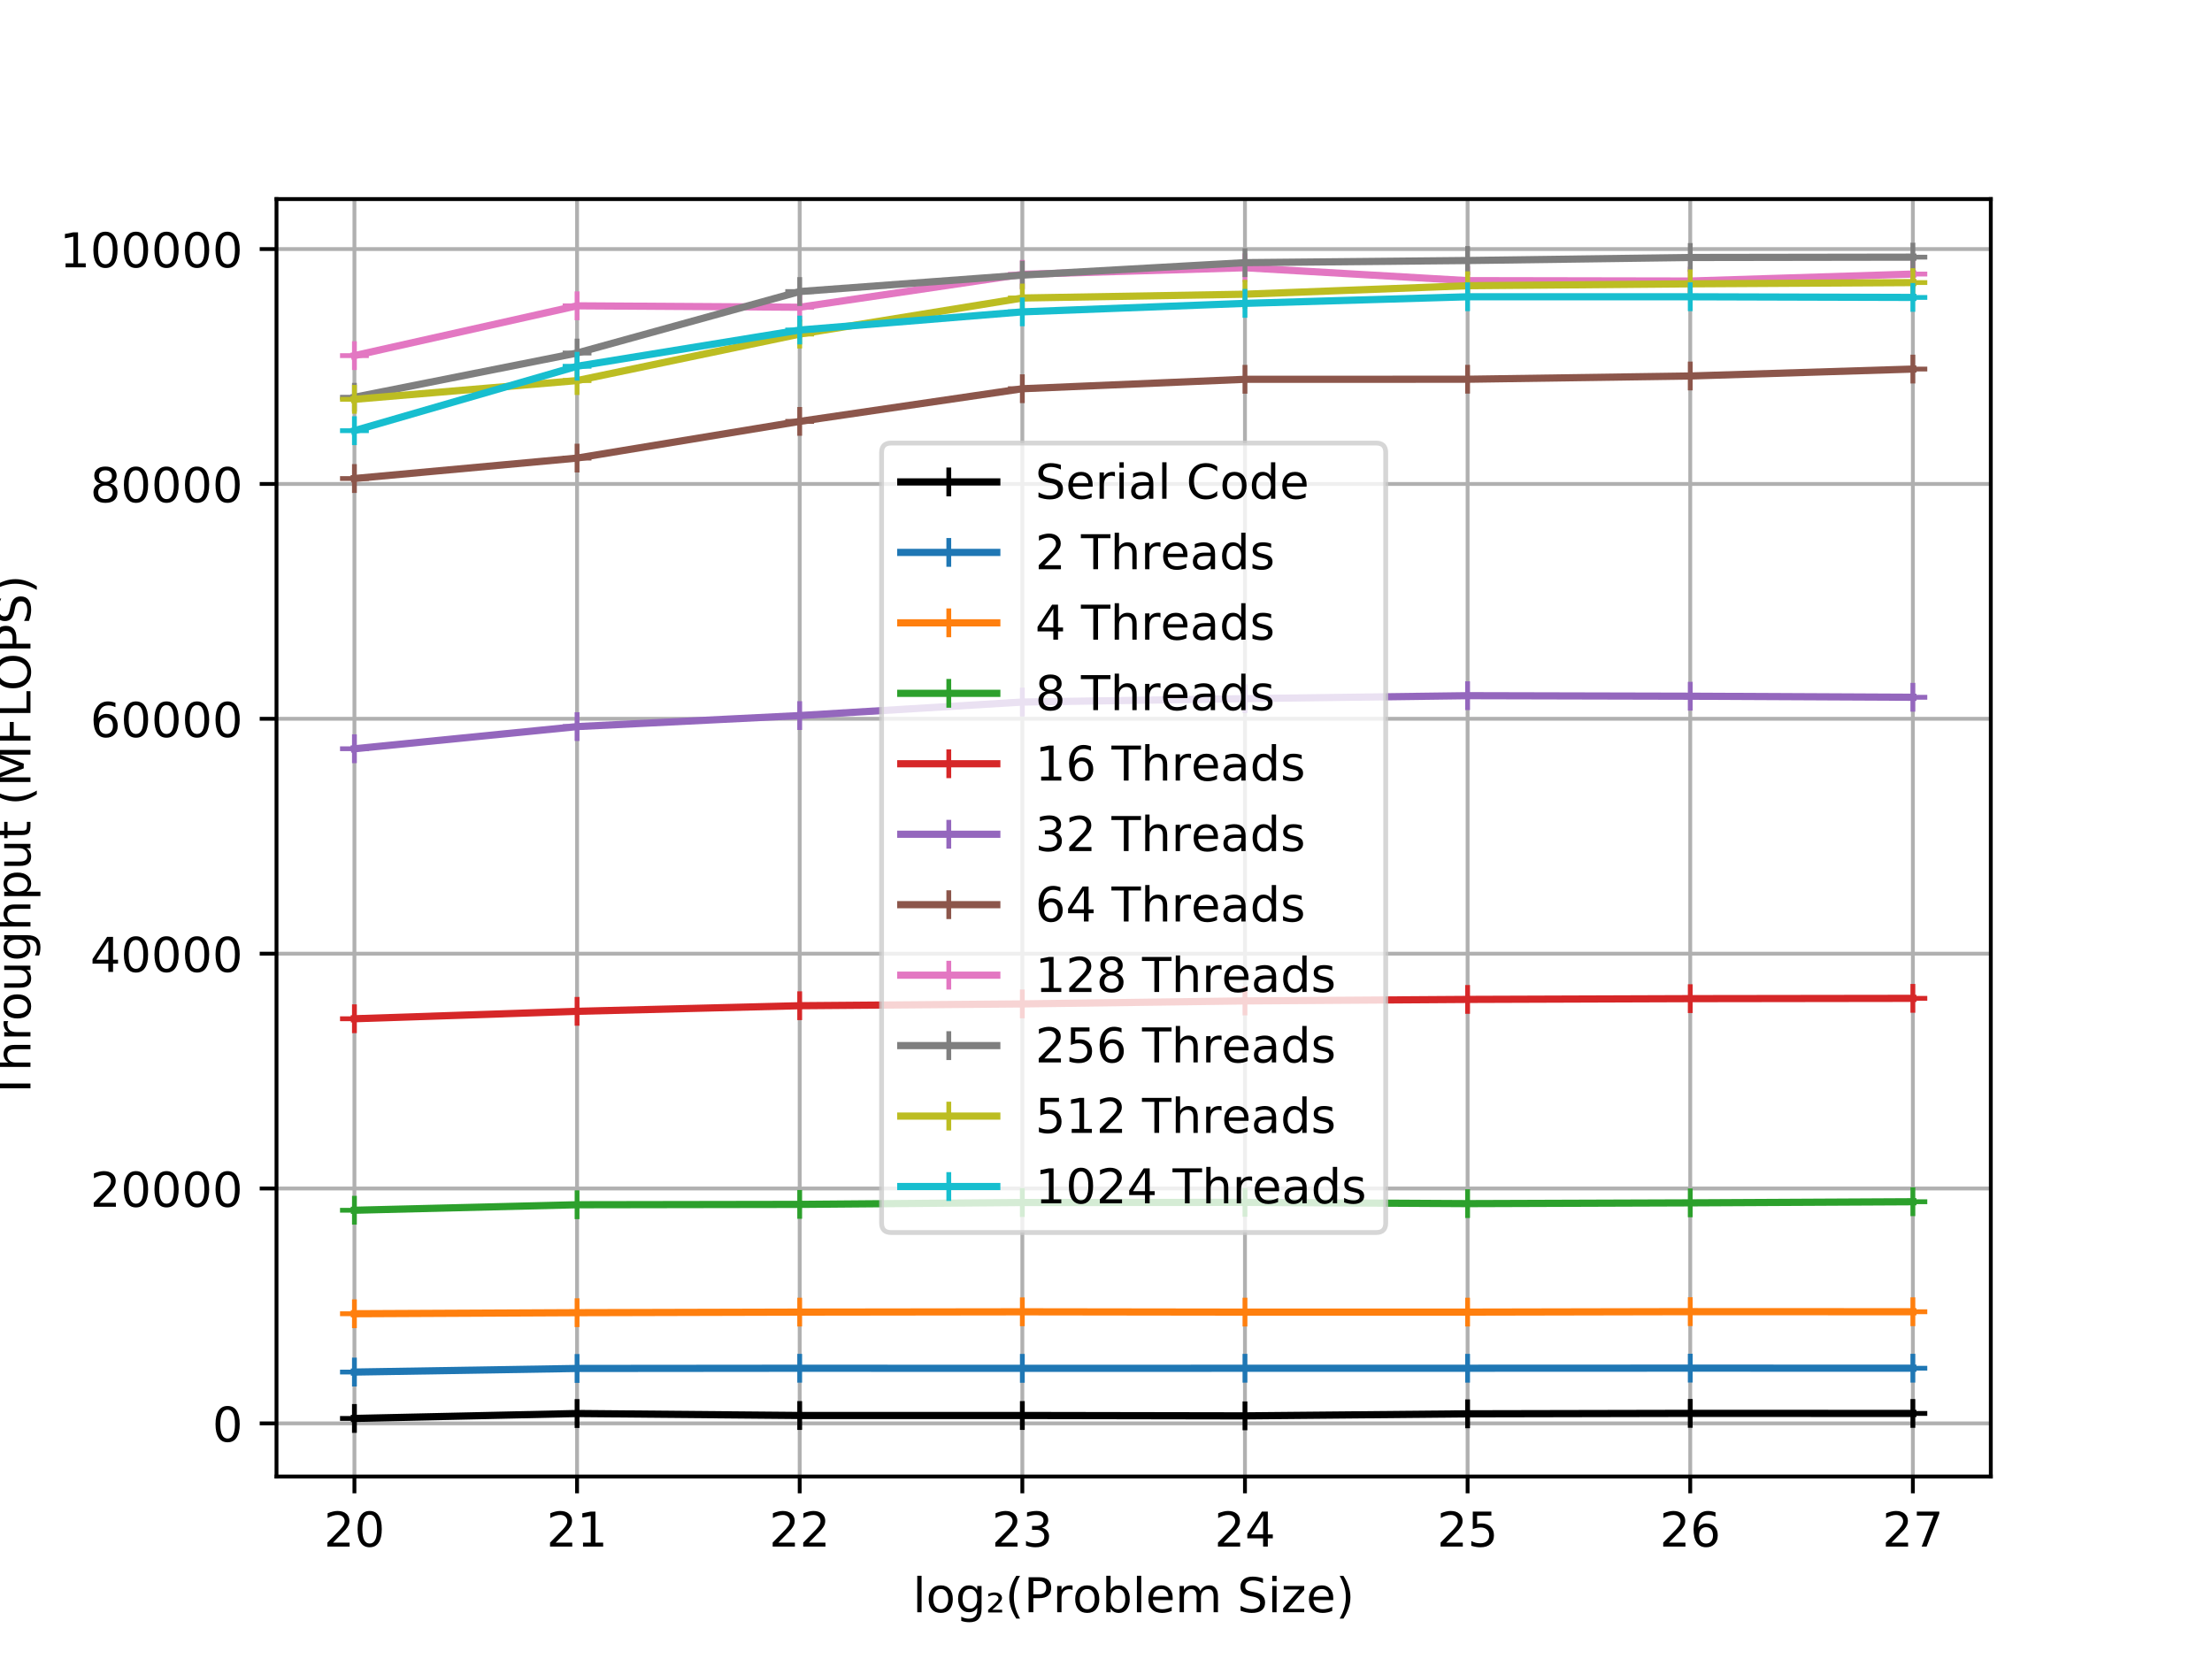<?xml version="1.0" encoding="utf-8" standalone="no"?>
<!DOCTYPE svg PUBLIC "-//W3C//DTD SVG 1.1//EN"
  "http://www.w3.org/Graphics/SVG/1.1/DTD/svg11.dtd">
<!-- Created with matplotlib (https://matplotlib.org/) -->
<svg height="345.6pt" version="1.1" viewBox="0 0 460.8 345.6" width="460.8pt" xmlns="http://www.w3.org/2000/svg" xmlns:xlink="http://www.w3.org/1999/xlink">
 <defs>
  <style type="text/css">
*{stroke-linecap:butt;stroke-linejoin:round;}
  </style>
 </defs>
 <g id="figure_1">
  <g id="patch_1">
   <path d="M 0 345.6 
L 460.8 345.6 
L 460.8 0 
L 0 0 
z
" style="fill:#ffffff;"/>
  </g>
  <g id="axes_1">
   <g id="patch_2">
    <path d="M 57.6 307.584 
L 414.72 307.584 
L 414.72 41.472 
L 57.6 41.472 
z
" style="fill:#ffffff;"/>
   </g>
   <g id="matplotlib.axis_1">
    <g id="xtick_1">
     <g id="line2d_1">
      <path clip-path="url(#p71cb11c383)" d="M 73.833 307.584 
L 73.833 41.472 
" style="fill:none;stroke:#b0b0b0;stroke-linecap:square;stroke-width:0.8;"/>
     </g>
     <g id="line2d_2">
      <defs>
       <path d="M 0 0 
L 0 3.5 
" id="m73aeb1caa7" style="stroke:#000000;stroke-width:0.8;"/>
      </defs>
      <g>
       <use style="stroke:#000000;stroke-width:0.8;" x="73.833" xlink:href="#m73aeb1caa7" y="307.584"/>
      </g>
     </g>
     <g id="text_1">
      <!-- 20 -->
      <defs>
       <path d="M 19.188 8.297 
L 53.609 8.297 
L 53.609 0 
L 7.328 0 
L 7.328 8.297 
Q 12.938 14.109 22.625 23.891 
Q 32.328 33.688 34.812 36.531 
Q 39.547 41.844 41.422 45.531 
Q 43.312 49.219 43.312 52.781 
Q 43.312 58.594 39.234 62.25 
Q 35.156 65.922 28.609 65.922 
Q 23.969 65.922 18.812 64.312 
Q 13.672 62.703 7.812 59.422 
L 7.812 69.391 
Q 13.766 71.781 18.938 73 
Q 24.125 74.219 28.422 74.219 
Q 39.75 74.219 46.484 68.547 
Q 53.219 62.891 53.219 53.422 
Q 53.219 48.922 51.531 44.891 
Q 49.859 40.875 45.406 35.406 
Q 44.188 33.984 37.641 27.219 
Q 31.109 20.453 19.188 8.297 
z
" id="DejaVuSans-50"/>
       <path d="M 31.781 66.406 
Q 24.172 66.406 20.328 58.906 
Q 16.5 51.422 16.5 36.375 
Q 16.5 21.391 20.328 13.891 
Q 24.172 6.391 31.781 6.391 
Q 39.453 6.391 43.281 13.891 
Q 47.125 21.391 47.125 36.375 
Q 47.125 51.422 43.281 58.906 
Q 39.453 66.406 31.781 66.406 
z
M 31.781 74.219 
Q 44.047 74.219 50.516 64.516 
Q 56.984 54.828 56.984 36.375 
Q 56.984 17.969 50.516 8.266 
Q 44.047 -1.422 31.781 -1.422 
Q 19.531 -1.422 13.062 8.266 
Q 6.594 17.969 6.594 36.375 
Q 6.594 54.828 13.062 64.516 
Q 19.531 74.219 31.781 74.219 
z
" id="DejaVuSans-48"/>
      </defs>
      <g transform="translate(67.47 322.182)scale(0.1 -0.1)">
       <use xlink:href="#DejaVuSans-50"/>
       <use x="63.623" xlink:href="#DejaVuSans-48"/>
      </g>
     </g>
    </g>
    <g id="xtick_2">
     <g id="line2d_3">
      <path clip-path="url(#p71cb11c383)" d="M 120.212 307.584 
L 120.212 41.472 
" style="fill:none;stroke:#b0b0b0;stroke-linecap:square;stroke-width:0.8;"/>
     </g>
     <g id="line2d_4">
      <g>
       <use style="stroke:#000000;stroke-width:0.8;" x="120.212" xlink:href="#m73aeb1caa7" y="307.584"/>
      </g>
     </g>
     <g id="text_2">
      <!-- 21 -->
      <defs>
       <path d="M 12.406 8.297 
L 28.516 8.297 
L 28.516 63.922 
L 10.984 60.406 
L 10.984 69.391 
L 28.422 72.906 
L 38.281 72.906 
L 38.281 8.297 
L 54.391 8.297 
L 54.391 0 
L 12.406 0 
z
" id="DejaVuSans-49"/>
      </defs>
      <g transform="translate(113.849 322.182)scale(0.1 -0.1)">
       <use xlink:href="#DejaVuSans-50"/>
       <use x="63.623" xlink:href="#DejaVuSans-49"/>
      </g>
     </g>
    </g>
    <g id="xtick_3">
     <g id="line2d_5">
      <path clip-path="url(#p71cb11c383)" d="M 166.591 307.584 
L 166.591 41.472 
" style="fill:none;stroke:#b0b0b0;stroke-linecap:square;stroke-width:0.8;"/>
     </g>
     <g id="line2d_6">
      <g>
       <use style="stroke:#000000;stroke-width:0.8;" x="166.591" xlink:href="#m73aeb1caa7" y="307.584"/>
      </g>
     </g>
     <g id="text_3">
      <!-- 22 -->
      <g transform="translate(160.229 322.182)scale(0.1 -0.1)">
       <use xlink:href="#DejaVuSans-50"/>
       <use x="63.623" xlink:href="#DejaVuSans-50"/>
      </g>
     </g>
    </g>
    <g id="xtick_4">
     <g id="line2d_7">
      <path clip-path="url(#p71cb11c383)" d="M 212.97 307.584 
L 212.97 41.472 
" style="fill:none;stroke:#b0b0b0;stroke-linecap:square;stroke-width:0.8;"/>
     </g>
     <g id="line2d_8">
      <g>
       <use style="stroke:#000000;stroke-width:0.8;" x="212.97" xlink:href="#m73aeb1caa7" y="307.584"/>
      </g>
     </g>
     <g id="text_4">
      <!-- 23 -->
      <defs>
       <path d="M 40.578 39.312 
Q 47.656 37.797 51.625 33 
Q 55.609 28.219 55.609 21.188 
Q 55.609 10.406 48.188 4.484 
Q 40.766 -1.422 27.094 -1.422 
Q 22.516 -1.422 17.656 -0.516 
Q 12.797 0.391 7.625 2.203 
L 7.625 11.719 
Q 11.719 9.328 16.594 8.109 
Q 21.484 6.891 26.812 6.891 
Q 36.078 6.891 40.938 10.547 
Q 45.797 14.203 45.797 21.188 
Q 45.797 27.641 41.281 31.266 
Q 36.766 34.906 28.719 34.906 
L 20.219 34.906 
L 20.219 43.016 
L 29.109 43.016 
Q 36.375 43.016 40.234 45.922 
Q 44.094 48.828 44.094 54.297 
Q 44.094 59.906 40.109 62.906 
Q 36.141 65.922 28.719 65.922 
Q 24.656 65.922 20.016 65.031 
Q 15.375 64.156 9.812 62.312 
L 9.812 71.094 
Q 15.438 72.656 20.344 73.438 
Q 25.25 74.219 29.594 74.219 
Q 40.828 74.219 47.359 69.109 
Q 53.906 64.016 53.906 55.328 
Q 53.906 49.266 50.438 45.094 
Q 46.969 40.922 40.578 39.312 
z
" id="DejaVuSans-51"/>
      </defs>
      <g transform="translate(206.608 322.182)scale(0.1 -0.1)">
       <use xlink:href="#DejaVuSans-50"/>
       <use x="63.623" xlink:href="#DejaVuSans-51"/>
      </g>
     </g>
    </g>
    <g id="xtick_5">
     <g id="line2d_9">
      <path clip-path="url(#p71cb11c383)" d="M 259.35 307.584 
L 259.35 41.472 
" style="fill:none;stroke:#b0b0b0;stroke-linecap:square;stroke-width:0.8;"/>
     </g>
     <g id="line2d_10">
      <g>
       <use style="stroke:#000000;stroke-width:0.8;" x="259.35" xlink:href="#m73aeb1caa7" y="307.584"/>
      </g>
     </g>
     <g id="text_5">
      <!-- 24 -->
      <defs>
       <path d="M 37.797 64.312 
L 12.891 25.391 
L 37.797 25.391 
z
M 35.203 72.906 
L 47.609 72.906 
L 47.609 25.391 
L 58.016 25.391 
L 58.016 17.188 
L 47.609 17.188 
L 47.609 0 
L 37.797 0 
L 37.797 17.188 
L 4.891 17.188 
L 4.891 26.703 
z
" id="DejaVuSans-52"/>
      </defs>
      <g transform="translate(252.987 322.182)scale(0.1 -0.1)">
       <use xlink:href="#DejaVuSans-50"/>
       <use x="63.623" xlink:href="#DejaVuSans-52"/>
      </g>
     </g>
    </g>
    <g id="xtick_6">
     <g id="line2d_11">
      <path clip-path="url(#p71cb11c383)" d="M 305.729 307.584 
L 305.729 41.472 
" style="fill:none;stroke:#b0b0b0;stroke-linecap:square;stroke-width:0.8;"/>
     </g>
     <g id="line2d_12">
      <g>
       <use style="stroke:#000000;stroke-width:0.8;" x="305.729" xlink:href="#m73aeb1caa7" y="307.584"/>
      </g>
     </g>
     <g id="text_6">
      <!-- 25 -->
      <defs>
       <path d="M 10.797 72.906 
L 49.516 72.906 
L 49.516 64.594 
L 19.828 64.594 
L 19.828 46.734 
Q 21.969 47.469 24.109 47.828 
Q 26.266 48.188 28.422 48.188 
Q 40.625 48.188 47.75 41.5 
Q 54.891 34.812 54.891 23.391 
Q 54.891 11.625 47.562 5.094 
Q 40.234 -1.422 26.906 -1.422 
Q 22.312 -1.422 17.547 -0.641 
Q 12.797 0.141 7.719 1.703 
L 7.719 11.625 
Q 12.109 9.234 16.797 8.062 
Q 21.484 6.891 26.703 6.891 
Q 35.156 6.891 40.078 11.328 
Q 45.016 15.766 45.016 23.391 
Q 45.016 31 40.078 35.438 
Q 35.156 39.891 26.703 39.891 
Q 22.75 39.891 18.812 39.016 
Q 14.891 38.141 10.797 36.281 
z
" id="DejaVuSans-53"/>
      </defs>
      <g transform="translate(299.366 322.182)scale(0.1 -0.1)">
       <use xlink:href="#DejaVuSans-50"/>
       <use x="63.623" xlink:href="#DejaVuSans-53"/>
      </g>
     </g>
    </g>
    <g id="xtick_7">
     <g id="line2d_13">
      <path clip-path="url(#p71cb11c383)" d="M 352.108 307.584 
L 352.108 41.472 
" style="fill:none;stroke:#b0b0b0;stroke-linecap:square;stroke-width:0.8;"/>
     </g>
     <g id="line2d_14">
      <g>
       <use style="stroke:#000000;stroke-width:0.8;" x="352.108" xlink:href="#m73aeb1caa7" y="307.584"/>
      </g>
     </g>
     <g id="text_7">
      <!-- 26 -->
      <defs>
       <path d="M 33.016 40.375 
Q 26.375 40.375 22.484 35.828 
Q 18.609 31.297 18.609 23.391 
Q 18.609 15.531 22.484 10.953 
Q 26.375 6.391 33.016 6.391 
Q 39.656 6.391 43.531 10.953 
Q 47.406 15.531 47.406 23.391 
Q 47.406 31.297 43.531 35.828 
Q 39.656 40.375 33.016 40.375 
z
M 52.594 71.297 
L 52.594 62.312 
Q 48.875 64.062 45.094 64.984 
Q 41.312 65.922 37.594 65.922 
Q 27.828 65.922 22.672 59.328 
Q 17.531 52.734 16.797 39.406 
Q 19.672 43.656 24.016 45.922 
Q 28.375 48.188 33.594 48.188 
Q 44.578 48.188 50.953 41.516 
Q 57.328 34.859 57.328 23.391 
Q 57.328 12.156 50.688 5.359 
Q 44.047 -1.422 33.016 -1.422 
Q 20.359 -1.422 13.672 8.266 
Q 6.984 17.969 6.984 36.375 
Q 6.984 53.656 15.188 63.938 
Q 23.391 74.219 37.203 74.219 
Q 40.922 74.219 44.703 73.484 
Q 48.484 72.75 52.594 71.297 
z
" id="DejaVuSans-54"/>
      </defs>
      <g transform="translate(345.746 322.182)scale(0.1 -0.1)">
       <use xlink:href="#DejaVuSans-50"/>
       <use x="63.623" xlink:href="#DejaVuSans-54"/>
      </g>
     </g>
    </g>
    <g id="xtick_8">
     <g id="line2d_15">
      <path clip-path="url(#p71cb11c383)" d="M 398.487 307.584 
L 398.487 41.472 
" style="fill:none;stroke:#b0b0b0;stroke-linecap:square;stroke-width:0.8;"/>
     </g>
     <g id="line2d_16">
      <g>
       <use style="stroke:#000000;stroke-width:0.8;" x="398.487" xlink:href="#m73aeb1caa7" y="307.584"/>
      </g>
     </g>
     <g id="text_8">
      <!-- 27 -->
      <defs>
       <path d="M 8.203 72.906 
L 55.078 72.906 
L 55.078 68.703 
L 28.609 0 
L 18.312 0 
L 43.219 64.594 
L 8.203 64.594 
z
" id="DejaVuSans-55"/>
      </defs>
      <g transform="translate(392.125 322.182)scale(0.1 -0.1)">
       <use xlink:href="#DejaVuSans-50"/>
       <use x="63.623" xlink:href="#DejaVuSans-55"/>
      </g>
     </g>
    </g>
    <g id="text_9">
     <!-- log₂(Problem Size) -->
     <defs>
      <path d="M 9.422 75.984 
L 18.406 75.984 
L 18.406 0 
L 9.422 0 
z
" id="DejaVuSans-108"/>
      <path d="M 30.609 48.391 
Q 23.391 48.391 19.188 42.75 
Q 14.984 37.109 14.984 27.297 
Q 14.984 17.484 19.156 11.844 
Q 23.344 6.203 30.609 6.203 
Q 37.797 6.203 41.984 11.859 
Q 46.188 17.531 46.188 27.297 
Q 46.188 37.016 41.984 42.703 
Q 37.797 48.391 30.609 48.391 
z
M 30.609 56 
Q 42.328 56 49.016 48.375 
Q 55.719 40.766 55.719 27.297 
Q 55.719 13.875 49.016 6.219 
Q 42.328 -1.422 30.609 -1.422 
Q 18.844 -1.422 12.172 6.219 
Q 5.516 13.875 5.516 27.297 
Q 5.516 40.766 12.172 48.375 
Q 18.844 56 30.609 56 
z
" id="DejaVuSans-111"/>
      <path d="M 45.406 27.984 
Q 45.406 37.75 41.375 43.109 
Q 37.359 48.484 30.078 48.484 
Q 22.859 48.484 18.828 43.109 
Q 14.797 37.75 14.797 27.984 
Q 14.797 18.266 18.828 12.891 
Q 22.859 7.516 30.078 7.516 
Q 37.359 7.516 41.375 12.891 
Q 45.406 18.266 45.406 27.984 
z
M 54.391 6.781 
Q 54.391 -7.172 48.188 -13.984 
Q 42 -20.797 29.203 -20.797 
Q 24.469 -20.797 20.266 -20.094 
Q 16.062 -19.391 12.109 -17.922 
L 12.109 -9.188 
Q 16.062 -11.328 19.922 -12.344 
Q 23.781 -13.375 27.781 -13.375 
Q 36.625 -13.375 41.016 -8.766 
Q 45.406 -4.156 45.406 5.172 
L 45.406 9.625 
Q 42.625 4.781 38.281 2.391 
Q 33.938 0 27.875 0 
Q 17.828 0 11.672 7.656 
Q 5.516 15.328 5.516 27.984 
Q 5.516 40.672 11.672 48.328 
Q 17.828 56 27.875 56 
Q 33.938 56 38.281 53.609 
Q 42.625 51.219 45.406 46.391 
L 45.406 54.688 
L 54.391 54.688 
z
" id="DejaVuSans-103"/>
      <path d="M 13.094 5.188 
L 33.797 5.188 
L 33.797 -0.375 
L 4.594 -0.375 
L 4.594 4.984 
Q 6.25 6.5 9.328 9.234 
Q 26.125 24.125 26.125 28.719 
Q 26.125 31.938 23.578 33.906 
Q 21.047 35.891 16.891 35.891 
Q 14.359 35.891 11.375 35.031 
Q 8.406 34.188 4.891 32.484 
L 4.891 38.484 
Q 8.641 39.859 11.891 40.531 
Q 15.141 41.219 17.922 41.219 
Q 25 41.219 29.25 38 
Q 33.5 34.781 33.5 29.5 
Q 33.5 22.719 17.328 8.844 
Q 14.594 6.5 13.094 5.188 
z
" id="DejaVuSans-8322"/>
      <path d="M 31 75.875 
Q 24.469 64.656 21.281 53.656 
Q 18.109 42.672 18.109 31.391 
Q 18.109 20.125 21.312 9.062 
Q 24.516 -2 31 -13.188 
L 23.188 -13.188 
Q 15.875 -1.703 12.234 9.375 
Q 8.594 20.453 8.594 31.391 
Q 8.594 42.281 12.203 53.312 
Q 15.828 64.359 23.188 75.875 
z
" id="DejaVuSans-40"/>
      <path d="M 19.672 64.797 
L 19.672 37.406 
L 32.078 37.406 
Q 38.969 37.406 42.719 40.969 
Q 46.484 44.531 46.484 51.125 
Q 46.484 57.672 42.719 61.234 
Q 38.969 64.797 32.078 64.797 
z
M 9.812 72.906 
L 32.078 72.906 
Q 44.344 72.906 50.609 67.359 
Q 56.891 61.812 56.891 51.125 
Q 56.891 40.328 50.609 34.812 
Q 44.344 29.297 32.078 29.297 
L 19.672 29.297 
L 19.672 0 
L 9.812 0 
z
" id="DejaVuSans-80"/>
      <path d="M 41.109 46.297 
Q 39.594 47.172 37.812 47.578 
Q 36.031 48 33.891 48 
Q 26.266 48 22.188 43.047 
Q 18.109 38.094 18.109 28.812 
L 18.109 0 
L 9.078 0 
L 9.078 54.688 
L 18.109 54.688 
L 18.109 46.188 
Q 20.953 51.172 25.484 53.578 
Q 30.031 56 36.531 56 
Q 37.453 56 38.578 55.875 
Q 39.703 55.766 41.062 55.516 
z
" id="DejaVuSans-114"/>
      <path d="M 48.688 27.297 
Q 48.688 37.203 44.609 42.844 
Q 40.531 48.484 33.406 48.484 
Q 26.266 48.484 22.188 42.844 
Q 18.109 37.203 18.109 27.297 
Q 18.109 17.391 22.188 11.75 
Q 26.266 6.109 33.406 6.109 
Q 40.531 6.109 44.609 11.75 
Q 48.688 17.391 48.688 27.297 
z
M 18.109 46.391 
Q 20.953 51.266 25.266 53.625 
Q 29.594 56 35.594 56 
Q 45.562 56 51.781 48.094 
Q 58.016 40.188 58.016 27.297 
Q 58.016 14.406 51.781 6.484 
Q 45.562 -1.422 35.594 -1.422 
Q 29.594 -1.422 25.266 0.953 
Q 20.953 3.328 18.109 8.203 
L 18.109 0 
L 9.078 0 
L 9.078 75.984 
L 18.109 75.984 
z
" id="DejaVuSans-98"/>
      <path d="M 56.203 29.594 
L 56.203 25.203 
L 14.891 25.203 
Q 15.484 15.922 20.484 11.062 
Q 25.484 6.203 34.422 6.203 
Q 39.594 6.203 44.453 7.469 
Q 49.312 8.734 54.109 11.281 
L 54.109 2.781 
Q 49.266 0.734 44.188 -0.344 
Q 39.109 -1.422 33.891 -1.422 
Q 20.797 -1.422 13.156 6.188 
Q 5.516 13.812 5.516 26.812 
Q 5.516 40.234 12.766 48.109 
Q 20.016 56 32.328 56 
Q 43.359 56 49.781 48.891 
Q 56.203 41.797 56.203 29.594 
z
M 47.219 32.234 
Q 47.125 39.594 43.094 43.984 
Q 39.062 48.391 32.422 48.391 
Q 24.906 48.391 20.391 44.141 
Q 15.875 39.891 15.188 32.172 
z
" id="DejaVuSans-101"/>
      <path d="M 52 44.188 
Q 55.375 50.25 60.062 53.125 
Q 64.75 56 71.094 56 
Q 79.641 56 84.281 50.016 
Q 88.922 44.047 88.922 33.016 
L 88.922 0 
L 79.891 0 
L 79.891 32.719 
Q 79.891 40.578 77.094 44.375 
Q 74.312 48.188 68.609 48.188 
Q 61.625 48.188 57.562 43.547 
Q 53.516 38.922 53.516 30.906 
L 53.516 0 
L 44.484 0 
L 44.484 32.719 
Q 44.484 40.625 41.703 44.406 
Q 38.922 48.188 33.109 48.188 
Q 26.219 48.188 22.156 43.531 
Q 18.109 38.875 18.109 30.906 
L 18.109 0 
L 9.078 0 
L 9.078 54.688 
L 18.109 54.688 
L 18.109 46.188 
Q 21.188 51.219 25.484 53.609 
Q 29.781 56 35.688 56 
Q 41.656 56 45.828 52.969 
Q 50 49.953 52 44.188 
z
" id="DejaVuSans-109"/>
      <path id="DejaVuSans-32"/>
      <path d="M 53.516 70.516 
L 53.516 60.891 
Q 47.906 63.578 42.922 64.891 
Q 37.938 66.219 33.297 66.219 
Q 25.25 66.219 20.875 63.094 
Q 16.5 59.969 16.5 54.203 
Q 16.5 49.359 19.406 46.891 
Q 22.312 44.438 30.422 42.922 
L 36.375 41.703 
Q 47.406 39.594 52.656 34.297 
Q 57.906 29 57.906 20.125 
Q 57.906 9.516 50.797 4.047 
Q 43.703 -1.422 29.984 -1.422 
Q 24.812 -1.422 18.969 -0.25 
Q 13.141 0.922 6.891 3.219 
L 6.891 13.375 
Q 12.891 10.016 18.656 8.297 
Q 24.422 6.594 29.984 6.594 
Q 38.422 6.594 43.016 9.906 
Q 47.609 13.234 47.609 19.391 
Q 47.609 24.75 44.312 27.781 
Q 41.016 30.812 33.5 32.328 
L 27.484 33.5 
Q 16.453 35.688 11.516 40.375 
Q 6.594 45.062 6.594 53.422 
Q 6.594 63.094 13.406 68.656 
Q 20.219 74.219 32.172 74.219 
Q 37.312 74.219 42.625 73.281 
Q 47.953 72.359 53.516 70.516 
z
" id="DejaVuSans-83"/>
      <path d="M 9.422 54.688 
L 18.406 54.688 
L 18.406 0 
L 9.422 0 
z
M 9.422 75.984 
L 18.406 75.984 
L 18.406 64.594 
L 9.422 64.594 
z
" id="DejaVuSans-105"/>
      <path d="M 5.516 54.688 
L 48.188 54.688 
L 48.188 46.484 
L 14.406 7.172 
L 48.188 7.172 
L 48.188 0 
L 4.297 0 
L 4.297 8.203 
L 38.094 47.516 
L 5.516 47.516 
z
" id="DejaVuSans-122"/>
      <path d="M 8.016 75.875 
L 15.828 75.875 
Q 23.141 64.359 26.781 53.312 
Q 30.422 42.281 30.422 31.391 
Q 30.422 20.453 26.781 9.375 
Q 23.141 -1.703 15.828 -13.188 
L 8.016 -13.188 
Q 14.5 -2 17.703 9.062 
Q 20.906 20.125 20.906 31.391 
Q 20.906 42.672 17.703 53.656 
Q 14.5 64.656 8.016 75.875 
z
" id="DejaVuSans-41"/>
     </defs>
     <g transform="translate(190.14 335.861)scale(0.1 -0.1)">
      <use xlink:href="#DejaVuSans-108"/>
      <use x="27.783" xlink:href="#DejaVuSans-111"/>
      <use x="88.965" xlink:href="#DejaVuSans-103"/>
      <use x="152.441" xlink:href="#DejaVuSans-8322"/>
      <use x="192.529" xlink:href="#DejaVuSans-40"/>
      <use x="231.543" xlink:href="#DejaVuSans-80"/>
      <use x="291.83" xlink:href="#DejaVuSans-114"/>
      <use x="332.912" xlink:href="#DejaVuSans-111"/>
      <use x="394.094" xlink:href="#DejaVuSans-98"/>
      <use x="457.57" xlink:href="#DejaVuSans-108"/>
      <use x="485.354" xlink:href="#DejaVuSans-101"/>
      <use x="546.877" xlink:href="#DejaVuSans-109"/>
      <use x="644.289" xlink:href="#DejaVuSans-32"/>
      <use x="676.076" xlink:href="#DejaVuSans-83"/>
      <use x="739.553" xlink:href="#DejaVuSans-105"/>
      <use x="767.336" xlink:href="#DejaVuSans-122"/>
      <use x="819.826" xlink:href="#DejaVuSans-101"/>
      <use x="881.35" xlink:href="#DejaVuSans-41"/>
     </g>
    </g>
   </g>
   <g id="matplotlib.axis_2">
    <g id="ytick_1">
     <g id="line2d_17">
      <path clip-path="url(#p71cb11c383)" d="M 57.6 296.514 
L 414.72 296.514 
" style="fill:none;stroke:#b0b0b0;stroke-linecap:square;stroke-width:0.8;"/>
     </g>
     <g id="line2d_18">
      <defs>
       <path d="M 0 0 
L -3.5 0 
" id="m4fa07a0c1b" style="stroke:#000000;stroke-width:0.8;"/>
      </defs>
      <g>
       <use style="stroke:#000000;stroke-width:0.8;" x="57.6" xlink:href="#m4fa07a0c1b" y="296.514"/>
      </g>
     </g>
     <g id="text_10">
      <!-- 0 -->
      <g transform="translate(44.237 300.313)scale(0.1 -0.1)">
       <use xlink:href="#DejaVuSans-48"/>
      </g>
     </g>
    </g>
    <g id="ytick_2">
     <g id="line2d_19">
      <path clip-path="url(#p71cb11c383)" d="M 57.6 247.589 
L 414.72 247.589 
" style="fill:none;stroke:#b0b0b0;stroke-linecap:square;stroke-width:0.8;"/>
     </g>
     <g id="line2d_20">
      <g>
       <use style="stroke:#000000;stroke-width:0.8;" x="57.6" xlink:href="#m4fa07a0c1b" y="247.589"/>
      </g>
     </g>
     <g id="text_11">
      <!-- 20000 -->
      <g transform="translate(18.788 251.388)scale(0.1 -0.1)">
       <use xlink:href="#DejaVuSans-50"/>
       <use x="63.623" xlink:href="#DejaVuSans-48"/>
       <use x="127.246" xlink:href="#DejaVuSans-48"/>
       <use x="190.869" xlink:href="#DejaVuSans-48"/>
       <use x="254.492" xlink:href="#DejaVuSans-48"/>
      </g>
     </g>
    </g>
    <g id="ytick_3">
     <g id="line2d_21">
      <path clip-path="url(#p71cb11c383)" d="M 57.6 198.664 
L 414.72 198.664 
" style="fill:none;stroke:#b0b0b0;stroke-linecap:square;stroke-width:0.8;"/>
     </g>
     <g id="line2d_22">
      <g>
       <use style="stroke:#000000;stroke-width:0.8;" x="57.6" xlink:href="#m4fa07a0c1b" y="198.664"/>
      </g>
     </g>
     <g id="text_12">
      <!-- 40000 -->
      <g transform="translate(18.788 202.464)scale(0.1 -0.1)">
       <use xlink:href="#DejaVuSans-52"/>
       <use x="63.623" xlink:href="#DejaVuSans-48"/>
       <use x="127.246" xlink:href="#DejaVuSans-48"/>
       <use x="190.869" xlink:href="#DejaVuSans-48"/>
       <use x="254.492" xlink:href="#DejaVuSans-48"/>
      </g>
     </g>
    </g>
    <g id="ytick_4">
     <g id="line2d_23">
      <path clip-path="url(#p71cb11c383)" d="M 57.6 149.74 
L 414.72 149.74 
" style="fill:none;stroke:#b0b0b0;stroke-linecap:square;stroke-width:0.8;"/>
     </g>
     <g id="line2d_24">
      <g>
       <use style="stroke:#000000;stroke-width:0.8;" x="57.6" xlink:href="#m4fa07a0c1b" y="149.74"/>
      </g>
     </g>
     <g id="text_13">
      <!-- 60000 -->
      <g transform="translate(18.788 153.539)scale(0.1 -0.1)">
       <use xlink:href="#DejaVuSans-54"/>
       <use x="63.623" xlink:href="#DejaVuSans-48"/>
       <use x="127.246" xlink:href="#DejaVuSans-48"/>
       <use x="190.869" xlink:href="#DejaVuSans-48"/>
       <use x="254.492" xlink:href="#DejaVuSans-48"/>
      </g>
     </g>
    </g>
    <g id="ytick_5">
     <g id="line2d_25">
      <path clip-path="url(#p71cb11c383)" d="M 57.6 100.815 
L 414.72 100.815 
" style="fill:none;stroke:#b0b0b0;stroke-linecap:square;stroke-width:0.8;"/>
     </g>
     <g id="line2d_26">
      <g>
       <use style="stroke:#000000;stroke-width:0.8;" x="57.6" xlink:href="#m4fa07a0c1b" y="100.815"/>
      </g>
     </g>
     <g id="text_14">
      <!-- 80000 -->
      <defs>
       <path d="M 31.781 34.625 
Q 24.75 34.625 20.719 30.859 
Q 16.703 27.094 16.703 20.516 
Q 16.703 13.922 20.719 10.156 
Q 24.75 6.391 31.781 6.391 
Q 38.812 6.391 42.859 10.172 
Q 46.922 13.969 46.922 20.516 
Q 46.922 27.094 42.891 30.859 
Q 38.875 34.625 31.781 34.625 
z
M 21.922 38.812 
Q 15.578 40.375 12.031 44.719 
Q 8.5 49.078 8.5 55.328 
Q 8.5 64.062 14.719 69.141 
Q 20.953 74.219 31.781 74.219 
Q 42.672 74.219 48.875 69.141 
Q 55.078 64.062 55.078 55.328 
Q 55.078 49.078 51.531 44.719 
Q 48 40.375 41.703 38.812 
Q 48.828 37.156 52.797 32.312 
Q 56.781 27.484 56.781 20.516 
Q 56.781 9.906 50.312 4.234 
Q 43.844 -1.422 31.781 -1.422 
Q 19.734 -1.422 13.25 4.234 
Q 6.781 9.906 6.781 20.516 
Q 6.781 27.484 10.781 32.312 
Q 14.797 37.156 21.922 38.812 
z
M 18.312 54.391 
Q 18.312 48.734 21.844 45.562 
Q 25.391 42.391 31.781 42.391 
Q 38.141 42.391 41.719 45.562 
Q 45.312 48.734 45.312 54.391 
Q 45.312 60.062 41.719 63.234 
Q 38.141 66.406 31.781 66.406 
Q 25.391 66.406 21.844 63.234 
Q 18.312 60.062 18.312 54.391 
z
" id="DejaVuSans-56"/>
      </defs>
      <g transform="translate(18.788 104.614)scale(0.1 -0.1)">
       <use xlink:href="#DejaVuSans-56"/>
       <use x="63.623" xlink:href="#DejaVuSans-48"/>
       <use x="127.246" xlink:href="#DejaVuSans-48"/>
       <use x="190.869" xlink:href="#DejaVuSans-48"/>
       <use x="254.492" xlink:href="#DejaVuSans-48"/>
      </g>
     </g>
    </g>
    <g id="ytick_6">
     <g id="line2d_27">
      <path clip-path="url(#p71cb11c383)" d="M 57.6 51.89 
L 414.72 51.89 
" style="fill:none;stroke:#b0b0b0;stroke-linecap:square;stroke-width:0.8;"/>
     </g>
     <g id="line2d_28">
      <g>
       <use style="stroke:#000000;stroke-width:0.8;" x="57.6" xlink:href="#m4fa07a0c1b" y="51.89"/>
      </g>
     </g>
     <g id="text_15">
      <!-- 100000 -->
      <g transform="translate(12.425 55.689)scale(0.1 -0.1)">
       <use xlink:href="#DejaVuSans-49"/>
       <use x="63.623" xlink:href="#DejaVuSans-48"/>
       <use x="127.246" xlink:href="#DejaVuSans-48"/>
       <use x="190.869" xlink:href="#DejaVuSans-48"/>
       <use x="254.492" xlink:href="#DejaVuSans-48"/>
       <use x="318.115" xlink:href="#DejaVuSans-48"/>
      </g>
     </g>
    </g>
    <g id="text_16">
     <!-- Throughput (MFLOPS) -->
     <defs>
      <path d="M -0.297 72.906 
L 61.375 72.906 
L 61.375 64.594 
L 35.5 64.594 
L 35.5 0 
L 25.594 0 
L 25.594 64.594 
L -0.297 64.594 
z
" id="DejaVuSans-84"/>
      <path d="M 54.891 33.016 
L 54.891 0 
L 45.906 0 
L 45.906 32.719 
Q 45.906 40.484 42.875 44.328 
Q 39.844 48.188 33.797 48.188 
Q 26.516 48.188 22.312 43.547 
Q 18.109 38.922 18.109 30.906 
L 18.109 0 
L 9.078 0 
L 9.078 75.984 
L 18.109 75.984 
L 18.109 46.188 
Q 21.344 51.125 25.703 53.562 
Q 30.078 56 35.797 56 
Q 45.219 56 50.047 50.172 
Q 54.891 44.344 54.891 33.016 
z
" id="DejaVuSans-104"/>
      <path d="M 8.5 21.578 
L 8.5 54.688 
L 17.484 54.688 
L 17.484 21.922 
Q 17.484 14.156 20.5 10.266 
Q 23.531 6.391 29.594 6.391 
Q 36.859 6.391 41.078 11.031 
Q 45.312 15.672 45.312 23.688 
L 45.312 54.688 
L 54.297 54.688 
L 54.297 0 
L 45.312 0 
L 45.312 8.406 
Q 42.047 3.422 37.719 1 
Q 33.406 -1.422 27.688 -1.422 
Q 18.266 -1.422 13.375 4.438 
Q 8.5 10.297 8.5 21.578 
z
M 31.109 56 
z
" id="DejaVuSans-117"/>
      <path d="M 18.109 8.203 
L 18.109 -20.797 
L 9.078 -20.797 
L 9.078 54.688 
L 18.109 54.688 
L 18.109 46.391 
Q 20.953 51.266 25.266 53.625 
Q 29.594 56 35.594 56 
Q 45.562 56 51.781 48.094 
Q 58.016 40.188 58.016 27.297 
Q 58.016 14.406 51.781 6.484 
Q 45.562 -1.422 35.594 -1.422 
Q 29.594 -1.422 25.266 0.953 
Q 20.953 3.328 18.109 8.203 
z
M 48.688 27.297 
Q 48.688 37.203 44.609 42.844 
Q 40.531 48.484 33.406 48.484 
Q 26.266 48.484 22.188 42.844 
Q 18.109 37.203 18.109 27.297 
Q 18.109 17.391 22.188 11.75 
Q 26.266 6.109 33.406 6.109 
Q 40.531 6.109 44.609 11.75 
Q 48.688 17.391 48.688 27.297 
z
" id="DejaVuSans-112"/>
      <path d="M 18.312 70.219 
L 18.312 54.688 
L 36.812 54.688 
L 36.812 47.703 
L 18.312 47.703 
L 18.312 18.016 
Q 18.312 11.328 20.141 9.422 
Q 21.969 7.516 27.594 7.516 
L 36.812 7.516 
L 36.812 0 
L 27.594 0 
Q 17.188 0 13.234 3.875 
Q 9.281 7.766 9.281 18.016 
L 9.281 47.703 
L 2.688 47.703 
L 2.688 54.688 
L 9.281 54.688 
L 9.281 70.219 
z
" id="DejaVuSans-116"/>
      <path d="M 9.812 72.906 
L 24.516 72.906 
L 43.109 23.297 
L 61.812 72.906 
L 76.516 72.906 
L 76.516 0 
L 66.891 0 
L 66.891 64.016 
L 48.094 14.016 
L 38.188 14.016 
L 19.391 64.016 
L 19.391 0 
L 9.812 0 
z
" id="DejaVuSans-77"/>
      <path d="M 9.812 72.906 
L 51.703 72.906 
L 51.703 64.594 
L 19.672 64.594 
L 19.672 43.109 
L 48.578 43.109 
L 48.578 34.812 
L 19.672 34.812 
L 19.672 0 
L 9.812 0 
z
" id="DejaVuSans-70"/>
      <path d="M 9.812 72.906 
L 19.672 72.906 
L 19.672 8.297 
L 55.172 8.297 
L 55.172 0 
L 9.812 0 
z
" id="DejaVuSans-76"/>
      <path d="M 39.406 66.219 
Q 28.656 66.219 22.328 58.203 
Q 16.016 50.203 16.016 36.375 
Q 16.016 22.609 22.328 14.594 
Q 28.656 6.594 39.406 6.594 
Q 50.141 6.594 56.422 14.594 
Q 62.703 22.609 62.703 36.375 
Q 62.703 50.203 56.422 58.203 
Q 50.141 66.219 39.406 66.219 
z
M 39.406 74.219 
Q 54.734 74.219 63.906 63.938 
Q 73.094 53.656 73.094 36.375 
Q 73.094 19.141 63.906 8.859 
Q 54.734 -1.422 39.406 -1.422 
Q 24.031 -1.422 14.812 8.828 
Q 5.609 19.094 5.609 36.375 
Q 5.609 53.656 14.812 63.938 
Q 24.031 74.219 39.406 74.219 
z
" id="DejaVuSans-79"/>
     </defs>
     <g transform="translate(6.345 229.268)rotate(-90)scale(0.1 -0.1)">
      <use xlink:href="#DejaVuSans-84"/>
      <use x="61.084" xlink:href="#DejaVuSans-104"/>
      <use x="124.463" xlink:href="#DejaVuSans-114"/>
      <use x="165.545" xlink:href="#DejaVuSans-111"/>
      <use x="226.727" xlink:href="#DejaVuSans-117"/>
      <use x="290.105" xlink:href="#DejaVuSans-103"/>
      <use x="353.582" xlink:href="#DejaVuSans-104"/>
      <use x="416.961" xlink:href="#DejaVuSans-112"/>
      <use x="480.438" xlink:href="#DejaVuSans-117"/>
      <use x="543.816" xlink:href="#DejaVuSans-116"/>
      <use x="583.025" xlink:href="#DejaVuSans-32"/>
      <use x="614.812" xlink:href="#DejaVuSans-40"/>
      <use x="653.826" xlink:href="#DejaVuSans-77"/>
      <use x="740.105" xlink:href="#DejaVuSans-70"/>
      <use x="797.625" xlink:href="#DejaVuSans-76"/>
      <use x="853.291" xlink:href="#DejaVuSans-79"/>
      <use x="932.002" xlink:href="#DejaVuSans-80"/>
      <use x="992.305" xlink:href="#DejaVuSans-83"/>
      <use x="1055.781" xlink:href="#DejaVuSans-41"/>
     </g>
    </g>
   </g>
   <g id="line2d_29">
    <path clip-path="url(#p71cb11c383)" d="M 73.833 295.488 
L 120.212 294.462 
L 166.591 294.872 
L 212.97 294.872 
L 259.35 294.951 
L 305.729 294.524 
L 352.108 294.429 
L 398.487 294.446 
" style="fill:none;stroke:#000000;stroke-linecap:square;stroke-width:1.5;"/>
    <defs>
     <path d="M -3 0 
L 3 0 
M 0 3 
L 0 -3 
" id="mce736ee2ab" style="stroke:#000000;"/>
    </defs>
    <g clip-path="url(#p71cb11c383)">
     <use style="stroke:#000000;" x="73.833" xlink:href="#mce736ee2ab" y="295.488"/>
     <use style="stroke:#000000;" x="120.212" xlink:href="#mce736ee2ab" y="294.462"/>
     <use style="stroke:#000000;" x="166.591" xlink:href="#mce736ee2ab" y="294.872"/>
     <use style="stroke:#000000;" x="212.97" xlink:href="#mce736ee2ab" y="294.872"/>
     <use style="stroke:#000000;" x="259.35" xlink:href="#mce736ee2ab" y="294.951"/>
     <use style="stroke:#000000;" x="305.729" xlink:href="#mce736ee2ab" y="294.524"/>
     <use style="stroke:#000000;" x="352.108" xlink:href="#mce736ee2ab" y="294.429"/>
     <use style="stroke:#000000;" x="398.487" xlink:href="#mce736ee2ab" y="294.446"/>
    </g>
   </g>
   <g id="line2d_30">
    <path clip-path="url(#p71cb11c383)" d="M 73.833 285.825 
L 120.212 285.074 
L 166.591 285.032 
L 212.97 285.05 
L 259.35 285.036 
L 305.729 285.028 
L 352.108 285.01 
L 398.487 285.023 
" style="fill:none;stroke:#1f77b4;stroke-linecap:square;stroke-width:1.5;"/>
    <defs>
     <path d="M -3 0 
L 3 0 
M 0 3 
L 0 -3 
" id="m2c1a3da51c" style="stroke:#1f77b4;"/>
    </defs>
    <g clip-path="url(#p71cb11c383)">
     <use style="fill:#1f77b4;stroke:#1f77b4;" x="73.833" xlink:href="#m2c1a3da51c" y="285.825"/>
     <use style="fill:#1f77b4;stroke:#1f77b4;" x="120.212" xlink:href="#m2c1a3da51c" y="285.074"/>
     <use style="fill:#1f77b4;stroke:#1f77b4;" x="166.591" xlink:href="#m2c1a3da51c" y="285.032"/>
     <use style="fill:#1f77b4;stroke:#1f77b4;" x="212.97" xlink:href="#m2c1a3da51c" y="285.05"/>
     <use style="fill:#1f77b4;stroke:#1f77b4;" x="259.35" xlink:href="#m2c1a3da51c" y="285.036"/>
     <use style="fill:#1f77b4;stroke:#1f77b4;" x="305.729" xlink:href="#m2c1a3da51c" y="285.028"/>
     <use style="fill:#1f77b4;stroke:#1f77b4;" x="352.108" xlink:href="#m2c1a3da51c" y="285.01"/>
     <use style="fill:#1f77b4;stroke:#1f77b4;" x="398.487" xlink:href="#m2c1a3da51c" y="285.023"/>
    </g>
   </g>
   <g id="line2d_31">
    <path clip-path="url(#p71cb11c383)" d="M 73.833 273.676 
L 120.212 273.456 
L 166.591 273.334 
L 212.97 273.274 
L 259.35 273.336 
L 305.729 273.335 
L 352.108 273.242 
L 398.487 273.261 
" style="fill:none;stroke:#ff7f0e;stroke-linecap:square;stroke-width:1.5;"/>
    <defs>
     <path d="M -3 0 
L 3 0 
M 0 3 
L 0 -3 
" id="m6987709873" style="stroke:#ff7f0e;"/>
    </defs>
    <g clip-path="url(#p71cb11c383)">
     <use style="fill:#ff7f0e;stroke:#ff7f0e;" x="73.833" xlink:href="#m6987709873" y="273.676"/>
     <use style="fill:#ff7f0e;stroke:#ff7f0e;" x="120.212" xlink:href="#m6987709873" y="273.456"/>
     <use style="fill:#ff7f0e;stroke:#ff7f0e;" x="166.591" xlink:href="#m6987709873" y="273.334"/>
     <use style="fill:#ff7f0e;stroke:#ff7f0e;" x="212.97" xlink:href="#m6987709873" y="273.274"/>
     <use style="fill:#ff7f0e;stroke:#ff7f0e;" x="259.35" xlink:href="#m6987709873" y="273.336"/>
     <use style="fill:#ff7f0e;stroke:#ff7f0e;" x="305.729" xlink:href="#m6987709873" y="273.335"/>
     <use style="fill:#ff7f0e;stroke:#ff7f0e;" x="352.108" xlink:href="#m6987709873" y="273.242"/>
     <use style="fill:#ff7f0e;stroke:#ff7f0e;" x="398.487" xlink:href="#m6987709873" y="273.261"/>
    </g>
   </g>
   <g id="line2d_32">
    <path clip-path="url(#p71cb11c383)" d="M 73.833 252.117 
L 120.212 250.969 
L 166.591 250.894 
L 212.97 250.508 
L 259.35 250.478 
L 305.729 250.737 
L 352.108 250.578 
L 398.487 250.344 
" style="fill:none;stroke:#2ca02c;stroke-linecap:square;stroke-width:1.5;"/>
    <defs>
     <path d="M -3 0 
L 3 0 
M 0 3 
L 0 -3 
" id="me110374de2" style="stroke:#2ca02c;"/>
    </defs>
    <g clip-path="url(#p71cb11c383)">
     <use style="fill:#2ca02c;stroke:#2ca02c;" x="73.833" xlink:href="#me110374de2" y="252.117"/>
     <use style="fill:#2ca02c;stroke:#2ca02c;" x="120.212" xlink:href="#me110374de2" y="250.969"/>
     <use style="fill:#2ca02c;stroke:#2ca02c;" x="166.591" xlink:href="#me110374de2" y="250.894"/>
     <use style="fill:#2ca02c;stroke:#2ca02c;" x="212.97" xlink:href="#me110374de2" y="250.508"/>
     <use style="fill:#2ca02c;stroke:#2ca02c;" x="259.35" xlink:href="#me110374de2" y="250.478"/>
     <use style="fill:#2ca02c;stroke:#2ca02c;" x="305.729" xlink:href="#me110374de2" y="250.737"/>
     <use style="fill:#2ca02c;stroke:#2ca02c;" x="352.108" xlink:href="#me110374de2" y="250.578"/>
     <use style="fill:#2ca02c;stroke:#2ca02c;" x="398.487" xlink:href="#me110374de2" y="250.344"/>
    </g>
   </g>
   <g id="line2d_33">
    <path clip-path="url(#p71cb11c383)" d="M 73.833 212.225 
L 120.212 210.674 
L 166.591 209.509 
L 212.97 209.132 
L 259.35 208.509 
L 305.729 208.196 
L 352.108 208.037 
L 398.487 207.974 
" style="fill:none;stroke:#d62728;stroke-linecap:square;stroke-width:1.5;"/>
    <defs>
     <path d="M -3 0 
L 3 0 
M 0 3 
L 0 -3 
" id="m093bb27422" style="stroke:#d62728;"/>
    </defs>
    <g clip-path="url(#p71cb11c383)">
     <use style="fill:#d62728;stroke:#d62728;" x="73.833" xlink:href="#m093bb27422" y="212.225"/>
     <use style="fill:#d62728;stroke:#d62728;" x="120.212" xlink:href="#m093bb27422" y="210.674"/>
     <use style="fill:#d62728;stroke:#d62728;" x="166.591" xlink:href="#m093bb27422" y="209.509"/>
     <use style="fill:#d62728;stroke:#d62728;" x="212.97" xlink:href="#m093bb27422" y="209.132"/>
     <use style="fill:#d62728;stroke:#d62728;" x="259.35" xlink:href="#m093bb27422" y="208.509"/>
     <use style="fill:#d62728;stroke:#d62728;" x="305.729" xlink:href="#m093bb27422" y="208.196"/>
     <use style="fill:#d62728;stroke:#d62728;" x="352.108" xlink:href="#m093bb27422" y="208.037"/>
     <use style="fill:#d62728;stroke:#d62728;" x="398.487" xlink:href="#m093bb27422" y="207.974"/>
    </g>
   </g>
   <g id="line2d_34">
    <path clip-path="url(#p71cb11c383)" d="M 73.833 155.978 
L 120.212 151.365 
L 166.591 149.062 
L 212.97 146.251 
L 259.35 145.539 
L 305.729 144.924 
L 352.108 145.032 
L 398.487 145.255 
" style="fill:none;stroke:#9467bd;stroke-linecap:square;stroke-width:1.5;"/>
    <defs>
     <path d="M -3 0 
L 3 0 
M 0 3 
L 0 -3 
" id="ma9b5a900cd" style="stroke:#9467bd;"/>
    </defs>
    <g clip-path="url(#p71cb11c383)">
     <use style="fill:#9467bd;stroke:#9467bd;" x="73.833" xlink:href="#ma9b5a900cd" y="155.978"/>
     <use style="fill:#9467bd;stroke:#9467bd;" x="120.212" xlink:href="#ma9b5a900cd" y="151.365"/>
     <use style="fill:#9467bd;stroke:#9467bd;" x="166.591" xlink:href="#ma9b5a900cd" y="149.062"/>
     <use style="fill:#9467bd;stroke:#9467bd;" x="212.97" xlink:href="#ma9b5a900cd" y="146.251"/>
     <use style="fill:#9467bd;stroke:#9467bd;" x="259.35" xlink:href="#ma9b5a900cd" y="145.539"/>
     <use style="fill:#9467bd;stroke:#9467bd;" x="305.729" xlink:href="#ma9b5a900cd" y="144.924"/>
     <use style="fill:#9467bd;stroke:#9467bd;" x="352.108" xlink:href="#ma9b5a900cd" y="145.032"/>
     <use style="fill:#9467bd;stroke:#9467bd;" x="398.487" xlink:href="#ma9b5a900cd" y="145.255"/>
    </g>
   </g>
   <g id="line2d_35">
    <path clip-path="url(#p71cb11c383)" d="M 73.833 99.685 
L 120.212 95.427 
L 166.591 87.785 
L 212.97 80.98 
L 259.35 79.015 
L 305.729 79.002 
L 352.108 78.324 
L 398.487 76.883 
" style="fill:none;stroke:#8c564b;stroke-linecap:square;stroke-width:1.5;"/>
    <defs>
     <path d="M -3 0 
L 3 0 
M 0 3 
L 0 -3 
" id="m7595ee9a83" style="stroke:#8c564b;"/>
    </defs>
    <g clip-path="url(#p71cb11c383)">
     <use style="fill:#8c564b;stroke:#8c564b;" x="73.833" xlink:href="#m7595ee9a83" y="99.685"/>
     <use style="fill:#8c564b;stroke:#8c564b;" x="120.212" xlink:href="#m7595ee9a83" y="95.427"/>
     <use style="fill:#8c564b;stroke:#8c564b;" x="166.591" xlink:href="#m7595ee9a83" y="87.785"/>
     <use style="fill:#8c564b;stroke:#8c564b;" x="212.97" xlink:href="#m7595ee9a83" y="80.98"/>
     <use style="fill:#8c564b;stroke:#8c564b;" x="259.35" xlink:href="#m7595ee9a83" y="79.015"/>
     <use style="fill:#8c564b;stroke:#8c564b;" x="305.729" xlink:href="#m7595ee9a83" y="79.002"/>
     <use style="fill:#8c564b;stroke:#8c564b;" x="352.108" xlink:href="#m7595ee9a83" y="78.324"/>
     <use style="fill:#8c564b;stroke:#8c564b;" x="398.487" xlink:href="#m7595ee9a83" y="76.883"/>
    </g>
   </g>
   <g id="line2d_36">
    <path clip-path="url(#p71cb11c383)" d="M 73.833 74.083 
L 120.212 63.707 
L 166.591 64.002 
L 212.97 57.146 
L 259.35 55.775 
L 305.729 58.462 
L 352.108 58.542 
L 398.487 57.091 
" style="fill:none;stroke:#e377c2;stroke-linecap:square;stroke-width:1.5;"/>
    <defs>
     <path d="M -3 0 
L 3 0 
M 0 3 
L 0 -3 
" id="mcc83871753" style="stroke:#e377c2;"/>
    </defs>
    <g clip-path="url(#p71cb11c383)">
     <use style="fill:#e377c2;stroke:#e377c2;" x="73.833" xlink:href="#mcc83871753" y="74.083"/>
     <use style="fill:#e377c2;stroke:#e377c2;" x="120.212" xlink:href="#mcc83871753" y="63.707"/>
     <use style="fill:#e377c2;stroke:#e377c2;" x="166.591" xlink:href="#mcc83871753" y="64.002"/>
     <use style="fill:#e377c2;stroke:#e377c2;" x="212.97" xlink:href="#mcc83871753" y="57.146"/>
     <use style="fill:#e377c2;stroke:#e377c2;" x="259.35" xlink:href="#mcc83871753" y="55.775"/>
     <use style="fill:#e377c2;stroke:#e377c2;" x="305.729" xlink:href="#mcc83871753" y="58.462"/>
     <use style="fill:#e377c2;stroke:#e377c2;" x="352.108" xlink:href="#mcc83871753" y="58.542"/>
     <use style="fill:#e377c2;stroke:#e377c2;" x="398.487" xlink:href="#mcc83871753" y="57.091"/>
    </g>
   </g>
   <g id="line2d_37">
    <path clip-path="url(#p71cb11c383)" d="M 73.833 82.758 
L 120.212 73.542 
L 166.591 60.732 
L 212.97 57.313 
L 259.35 54.715 
L 305.729 54.269 
L 352.108 53.638 
L 398.487 53.568 
" style="fill:none;stroke:#7f7f7f;stroke-linecap:square;stroke-width:1.5;"/>
    <defs>
     <path d="M -3 0 
L 3 0 
M 0 3 
L 0 -3 
" id="m07a0be9c82" style="stroke:#7f7f7f;"/>
    </defs>
    <g clip-path="url(#p71cb11c383)">
     <use style="fill:#7f7f7f;stroke:#7f7f7f;" x="73.833" xlink:href="#m07a0be9c82" y="82.758"/>
     <use style="fill:#7f7f7f;stroke:#7f7f7f;" x="120.212" xlink:href="#m07a0be9c82" y="73.542"/>
     <use style="fill:#7f7f7f;stroke:#7f7f7f;" x="166.591" xlink:href="#m07a0be9c82" y="60.732"/>
     <use style="fill:#7f7f7f;stroke:#7f7f7f;" x="212.97" xlink:href="#m07a0be9c82" y="57.313"/>
     <use style="fill:#7f7f7f;stroke:#7f7f7f;" x="259.35" xlink:href="#m07a0be9c82" y="54.715"/>
     <use style="fill:#7f7f7f;stroke:#7f7f7f;" x="305.729" xlink:href="#m07a0be9c82" y="54.269"/>
     <use style="fill:#7f7f7f;stroke:#7f7f7f;" x="352.108" xlink:href="#m07a0be9c82" y="53.638"/>
     <use style="fill:#7f7f7f;stroke:#7f7f7f;" x="398.487" xlink:href="#m07a0be9c82" y="53.568"/>
    </g>
   </g>
   <g id="line2d_38">
    <path clip-path="url(#p71cb11c383)" d="M 73.833 83.185 
L 120.212 79.282 
L 166.591 69.597 
L 212.97 62.079 
L 259.35 61.289 
L 305.729 59.523 
L 352.108 59.128 
L 398.487 58.868 
" style="fill:none;stroke:#bcbd22;stroke-linecap:square;stroke-width:1.5;"/>
    <defs>
     <path d="M -3 0 
L 3 0 
M 0 3 
L 0 -3 
" id="m21b21c33b1" style="stroke:#bcbd22;"/>
    </defs>
    <g clip-path="url(#p71cb11c383)">
     <use style="fill:#bcbd22;stroke:#bcbd22;" x="73.833" xlink:href="#m21b21c33b1" y="83.185"/>
     <use style="fill:#bcbd22;stroke:#bcbd22;" x="120.212" xlink:href="#m21b21c33b1" y="79.282"/>
     <use style="fill:#bcbd22;stroke:#bcbd22;" x="166.591" xlink:href="#m21b21c33b1" y="69.597"/>
     <use style="fill:#bcbd22;stroke:#bcbd22;" x="212.97" xlink:href="#m21b21c33b1" y="62.079"/>
     <use style="fill:#bcbd22;stroke:#bcbd22;" x="259.35" xlink:href="#m21b21c33b1" y="61.289"/>
     <use style="fill:#bcbd22;stroke:#bcbd22;" x="305.729" xlink:href="#m21b21c33b1" y="59.523"/>
     <use style="fill:#bcbd22;stroke:#bcbd22;" x="352.108" xlink:href="#m21b21c33b1" y="59.128"/>
     <use style="fill:#bcbd22;stroke:#bcbd22;" x="398.487" xlink:href="#m21b21c33b1" y="58.868"/>
    </g>
   </g>
   <g id="line2d_39">
    <path clip-path="url(#p71cb11c383)" d="M 73.833 89.72 
L 120.212 76.299 
L 166.591 68.751 
L 212.97 64.968 
L 259.35 63.199 
L 305.729 61.824 
L 352.108 61.823 
L 398.487 61.958 
" style="fill:none;stroke:#17becf;stroke-linecap:square;stroke-width:1.5;"/>
    <defs>
     <path d="M -3 0 
L 3 0 
M 0 3 
L 0 -3 
" id="m7d94b286db" style="stroke:#17becf;"/>
    </defs>
    <g clip-path="url(#p71cb11c383)">
     <use style="fill:#17becf;stroke:#17becf;" x="73.833" xlink:href="#m7d94b286db" y="89.72"/>
     <use style="fill:#17becf;stroke:#17becf;" x="120.212" xlink:href="#m7d94b286db" y="76.299"/>
     <use style="fill:#17becf;stroke:#17becf;" x="166.591" xlink:href="#m7d94b286db" y="68.751"/>
     <use style="fill:#17becf;stroke:#17becf;" x="212.97" xlink:href="#m7d94b286db" y="64.968"/>
     <use style="fill:#17becf;stroke:#17becf;" x="259.35" xlink:href="#m7d94b286db" y="63.199"/>
     <use style="fill:#17becf;stroke:#17becf;" x="305.729" xlink:href="#m7d94b286db" y="61.824"/>
     <use style="fill:#17becf;stroke:#17becf;" x="352.108" xlink:href="#m7d94b286db" y="61.823"/>
     <use style="fill:#17becf;stroke:#17becf;" x="398.487" xlink:href="#m7d94b286db" y="61.958"/>
    </g>
   </g>
   <g id="patch_3">
    <path d="M 57.6 307.584 
L 57.6 41.472 
" style="fill:none;stroke:#000000;stroke-linecap:square;stroke-linejoin:miter;stroke-width:0.8;"/>
   </g>
   <g id="patch_4">
    <path d="M 414.72 307.584 
L 414.72 41.472 
" style="fill:none;stroke:#000000;stroke-linecap:square;stroke-linejoin:miter;stroke-width:0.8;"/>
   </g>
   <g id="patch_5">
    <path d="M 57.6 307.584 
L 414.72 307.584 
" style="fill:none;stroke:#000000;stroke-linecap:square;stroke-linejoin:miter;stroke-width:0.8;"/>
   </g>
   <g id="patch_6">
    <path d="M 57.6 41.472 
L 414.72 41.472 
" style="fill:none;stroke:#000000;stroke-linecap:square;stroke-linejoin:miter;stroke-width:0.8;"/>
   </g>
   <g id="legend_1">
    <g id="patch_7">
     <path d="M 185.65 256.758 
L 286.67 256.758 
Q 288.67 256.758 288.67 254.758 
L 288.67 94.298 
Q 288.67 92.298 286.67 92.298 
L 185.65 92.298 
Q 183.65 92.298 183.65 94.298 
L 183.65 254.758 
Q 183.65 256.758 185.65 256.758 
z
" style="fill:#ffffff;opacity:0.8;stroke:#cccccc;stroke-linejoin:miter;"/>
    </g>
    <g id="line2d_40">
     <path d="M 187.65 100.397 
L 207.65 100.397 
" style="fill:none;stroke:#000000;stroke-linecap:square;stroke-width:1.5;"/>
    </g>
    <g id="line2d_41">
     <g>
      <use style="stroke:#000000;" x="197.65" xlink:href="#mce736ee2ab" y="100.397"/>
     </g>
    </g>
    <g id="text_17">
     <!-- Serial Code -->
     <defs>
      <path d="M 34.281 27.484 
Q 23.391 27.484 19.188 25 
Q 14.984 22.516 14.984 16.5 
Q 14.984 11.719 18.141 8.906 
Q 21.297 6.109 26.703 6.109 
Q 34.188 6.109 38.703 11.406 
Q 43.219 16.703 43.219 25.484 
L 43.219 27.484 
z
M 52.203 31.203 
L 52.203 0 
L 43.219 0 
L 43.219 8.297 
Q 40.141 3.328 35.547 0.953 
Q 30.953 -1.422 24.312 -1.422 
Q 15.922 -1.422 10.953 3.297 
Q 6 8.016 6 15.922 
Q 6 25.141 12.172 29.828 
Q 18.359 34.516 30.609 34.516 
L 43.219 34.516 
L 43.219 35.406 
Q 43.219 41.609 39.141 45 
Q 35.062 48.391 27.688 48.391 
Q 23 48.391 18.547 47.266 
Q 14.109 46.141 10.016 43.891 
L 10.016 52.203 
Q 14.938 54.109 19.578 55.047 
Q 24.219 56 28.609 56 
Q 40.484 56 46.344 49.844 
Q 52.203 43.703 52.203 31.203 
z
" id="DejaVuSans-97"/>
      <path d="M 64.406 67.281 
L 64.406 56.891 
Q 59.422 61.531 53.781 63.812 
Q 48.141 66.109 41.797 66.109 
Q 29.297 66.109 22.656 58.469 
Q 16.016 50.828 16.016 36.375 
Q 16.016 21.969 22.656 14.328 
Q 29.297 6.688 41.797 6.688 
Q 48.141 6.688 53.781 8.984 
Q 59.422 11.281 64.406 15.922 
L 64.406 5.609 
Q 59.234 2.094 53.438 0.328 
Q 47.656 -1.422 41.219 -1.422 
Q 24.656 -1.422 15.125 8.703 
Q 5.609 18.844 5.609 36.375 
Q 5.609 53.953 15.125 64.078 
Q 24.656 74.219 41.219 74.219 
Q 47.75 74.219 53.531 72.484 
Q 59.328 70.75 64.406 67.281 
z
" id="DejaVuSans-67"/>
      <path d="M 45.406 46.391 
L 45.406 75.984 
L 54.391 75.984 
L 54.391 0 
L 45.406 0 
L 45.406 8.203 
Q 42.578 3.328 38.25 0.953 
Q 33.938 -1.422 27.875 -1.422 
Q 17.969 -1.422 11.734 6.484 
Q 5.516 14.406 5.516 27.297 
Q 5.516 40.188 11.734 48.094 
Q 17.969 56 27.875 56 
Q 33.938 56 38.25 53.625 
Q 42.578 51.266 45.406 46.391 
z
M 14.797 27.297 
Q 14.797 17.391 18.875 11.75 
Q 22.953 6.109 30.078 6.109 
Q 37.203 6.109 41.297 11.75 
Q 45.406 17.391 45.406 27.297 
Q 45.406 37.203 41.297 42.844 
Q 37.203 48.484 30.078 48.484 
Q 22.953 48.484 18.875 42.844 
Q 14.797 37.203 14.797 27.297 
z
" id="DejaVuSans-100"/>
     </defs>
     <g transform="translate(215.65 103.897)scale(0.1 -0.1)">
      <use xlink:href="#DejaVuSans-83"/>
      <use x="63.477" xlink:href="#DejaVuSans-101"/>
      <use x="125" xlink:href="#DejaVuSans-114"/>
      <use x="166.113" xlink:href="#DejaVuSans-105"/>
      <use x="193.896" xlink:href="#DejaVuSans-97"/>
      <use x="255.176" xlink:href="#DejaVuSans-108"/>
      <use x="282.959" xlink:href="#DejaVuSans-32"/>
      <use x="314.746" xlink:href="#DejaVuSans-67"/>
      <use x="384.57" xlink:href="#DejaVuSans-111"/>
      <use x="445.752" xlink:href="#DejaVuSans-100"/>
      <use x="509.229" xlink:href="#DejaVuSans-101"/>
     </g>
    </g>
    <g id="line2d_42">
     <path d="M 187.65 115.075 
L 207.65 115.075 
" style="fill:none;stroke:#1f77b4;stroke-linecap:square;stroke-width:1.5;"/>
    </g>
    <g id="line2d_43">
     <g>
      <use style="fill:#1f77b4;stroke:#1f77b4;" x="197.65" xlink:href="#m2c1a3da51c" y="115.075"/>
     </g>
    </g>
    <g id="text_18">
     <!-- 2 Threads -->
     <defs>
      <path d="M 44.281 53.078 
L 44.281 44.578 
Q 40.484 46.531 36.375 47.5 
Q 32.281 48.484 27.875 48.484 
Q 21.188 48.484 17.844 46.438 
Q 14.5 44.391 14.5 40.281 
Q 14.5 37.156 16.891 35.375 
Q 19.281 33.594 26.516 31.984 
L 29.594 31.297 
Q 39.156 29.25 43.188 25.516 
Q 47.219 21.781 47.219 15.094 
Q 47.219 7.469 41.188 3.016 
Q 35.156 -1.422 24.609 -1.422 
Q 20.219 -1.422 15.453 -0.562 
Q 10.688 0.297 5.422 2 
L 5.422 11.281 
Q 10.406 8.688 15.234 7.391 
Q 20.062 6.109 24.812 6.109 
Q 31.156 6.109 34.562 8.281 
Q 37.984 10.453 37.984 14.406 
Q 37.984 18.062 35.516 20.016 
Q 33.062 21.969 24.703 23.781 
L 21.578 24.516 
Q 13.234 26.266 9.516 29.906 
Q 5.812 33.547 5.812 39.891 
Q 5.812 47.609 11.281 51.797 
Q 16.75 56 26.812 56 
Q 31.781 56 36.172 55.266 
Q 40.578 54.547 44.281 53.078 
z
" id="DejaVuSans-115"/>
     </defs>
     <g transform="translate(215.65 118.575)scale(0.1 -0.1)">
      <use xlink:href="#DejaVuSans-50"/>
      <use x="63.623" xlink:href="#DejaVuSans-32"/>
      <use x="95.41" xlink:href="#DejaVuSans-84"/>
      <use x="156.494" xlink:href="#DejaVuSans-104"/>
      <use x="219.873" xlink:href="#DejaVuSans-114"/>
      <use x="260.955" xlink:href="#DejaVuSans-101"/>
      <use x="322.479" xlink:href="#DejaVuSans-97"/>
      <use x="383.758" xlink:href="#DejaVuSans-100"/>
      <use x="447.234" xlink:href="#DejaVuSans-115"/>
     </g>
    </g>
    <g id="line2d_44">
     <path d="M 187.65 129.753 
L 207.65 129.753 
" style="fill:none;stroke:#ff7f0e;stroke-linecap:square;stroke-width:1.5;"/>
    </g>
    <g id="line2d_45">
     <g>
      <use style="fill:#ff7f0e;stroke:#ff7f0e;" x="197.65" xlink:href="#m6987709873" y="129.753"/>
     </g>
    </g>
    <g id="text_19">
     <!-- 4 Threads -->
     <g transform="translate(215.65 133.253)scale(0.1 -0.1)">
      <use xlink:href="#DejaVuSans-52"/>
      <use x="63.623" xlink:href="#DejaVuSans-32"/>
      <use x="95.41" xlink:href="#DejaVuSans-84"/>
      <use x="156.494" xlink:href="#DejaVuSans-104"/>
      <use x="219.873" xlink:href="#DejaVuSans-114"/>
      <use x="260.955" xlink:href="#DejaVuSans-101"/>
      <use x="322.479" xlink:href="#DejaVuSans-97"/>
      <use x="383.758" xlink:href="#DejaVuSans-100"/>
      <use x="447.234" xlink:href="#DejaVuSans-115"/>
     </g>
    </g>
    <g id="line2d_46">
     <path d="M 187.65 144.431 
L 207.65 144.431 
" style="fill:none;stroke:#2ca02c;stroke-linecap:square;stroke-width:1.5;"/>
    </g>
    <g id="line2d_47">
     <g>
      <use style="fill:#2ca02c;stroke:#2ca02c;" x="197.65" xlink:href="#me110374de2" y="144.431"/>
     </g>
    </g>
    <g id="text_20">
     <!-- 8 Threads -->
     <g transform="translate(215.65 147.931)scale(0.1 -0.1)">
      <use xlink:href="#DejaVuSans-56"/>
      <use x="63.623" xlink:href="#DejaVuSans-32"/>
      <use x="95.41" xlink:href="#DejaVuSans-84"/>
      <use x="156.494" xlink:href="#DejaVuSans-104"/>
      <use x="219.873" xlink:href="#DejaVuSans-114"/>
      <use x="260.955" xlink:href="#DejaVuSans-101"/>
      <use x="322.479" xlink:href="#DejaVuSans-97"/>
      <use x="383.758" xlink:href="#DejaVuSans-100"/>
      <use x="447.234" xlink:href="#DejaVuSans-115"/>
     </g>
    </g>
    <g id="line2d_48">
     <path d="M 187.65 159.109 
L 207.65 159.109 
" style="fill:none;stroke:#d62728;stroke-linecap:square;stroke-width:1.5;"/>
    </g>
    <g id="line2d_49">
     <g>
      <use style="fill:#d62728;stroke:#d62728;" x="197.65" xlink:href="#m093bb27422" y="159.109"/>
     </g>
    </g>
    <g id="text_21">
     <!-- 16 Threads -->
     <g transform="translate(215.65 162.609)scale(0.1 -0.1)">
      <use xlink:href="#DejaVuSans-49"/>
      <use x="63.623" xlink:href="#DejaVuSans-54"/>
      <use x="127.246" xlink:href="#DejaVuSans-32"/>
      <use x="159.033" xlink:href="#DejaVuSans-84"/>
      <use x="220.117" xlink:href="#DejaVuSans-104"/>
      <use x="283.496" xlink:href="#DejaVuSans-114"/>
      <use x="324.578" xlink:href="#DejaVuSans-101"/>
      <use x="386.102" xlink:href="#DejaVuSans-97"/>
      <use x="447.381" xlink:href="#DejaVuSans-100"/>
      <use x="510.857" xlink:href="#DejaVuSans-115"/>
     </g>
    </g>
    <g id="line2d_50">
     <path d="M 187.65 173.787 
L 207.65 173.787 
" style="fill:none;stroke:#9467bd;stroke-linecap:square;stroke-width:1.5;"/>
    </g>
    <g id="line2d_51">
     <g>
      <use style="fill:#9467bd;stroke:#9467bd;" x="197.65" xlink:href="#ma9b5a900cd" y="173.787"/>
     </g>
    </g>
    <g id="text_22">
     <!-- 32 Threads -->
     <g transform="translate(215.65 177.287)scale(0.1 -0.1)">
      <use xlink:href="#DejaVuSans-51"/>
      <use x="63.623" xlink:href="#DejaVuSans-50"/>
      <use x="127.246" xlink:href="#DejaVuSans-32"/>
      <use x="159.033" xlink:href="#DejaVuSans-84"/>
      <use x="220.117" xlink:href="#DejaVuSans-104"/>
      <use x="283.496" xlink:href="#DejaVuSans-114"/>
      <use x="324.578" xlink:href="#DejaVuSans-101"/>
      <use x="386.102" xlink:href="#DejaVuSans-97"/>
      <use x="447.381" xlink:href="#DejaVuSans-100"/>
      <use x="510.857" xlink:href="#DejaVuSans-115"/>
     </g>
    </g>
    <g id="line2d_52">
     <path d="M 187.65 188.465 
L 207.65 188.465 
" style="fill:none;stroke:#8c564b;stroke-linecap:square;stroke-width:1.5;"/>
    </g>
    <g id="line2d_53">
     <g>
      <use style="fill:#8c564b;stroke:#8c564b;" x="197.65" xlink:href="#m7595ee9a83" y="188.465"/>
     </g>
    </g>
    <g id="text_23">
     <!-- 64 Threads -->
     <g transform="translate(215.65 191.965)scale(0.1 -0.1)">
      <use xlink:href="#DejaVuSans-54"/>
      <use x="63.623" xlink:href="#DejaVuSans-52"/>
      <use x="127.246" xlink:href="#DejaVuSans-32"/>
      <use x="159.033" xlink:href="#DejaVuSans-84"/>
      <use x="220.117" xlink:href="#DejaVuSans-104"/>
      <use x="283.496" xlink:href="#DejaVuSans-114"/>
      <use x="324.578" xlink:href="#DejaVuSans-101"/>
      <use x="386.102" xlink:href="#DejaVuSans-97"/>
      <use x="447.381" xlink:href="#DejaVuSans-100"/>
      <use x="510.857" xlink:href="#DejaVuSans-115"/>
     </g>
    </g>
    <g id="line2d_54">
     <path d="M 187.65 203.144 
L 207.65 203.144 
" style="fill:none;stroke:#e377c2;stroke-linecap:square;stroke-width:1.5;"/>
    </g>
    <g id="line2d_55">
     <g>
      <use style="fill:#e377c2;stroke:#e377c2;" x="197.65" xlink:href="#mcc83871753" y="203.144"/>
     </g>
    </g>
    <g id="text_24">
     <!-- 128 Threads -->
     <g transform="translate(215.65 206.644)scale(0.1 -0.1)">
      <use xlink:href="#DejaVuSans-49"/>
      <use x="63.623" xlink:href="#DejaVuSans-50"/>
      <use x="127.246" xlink:href="#DejaVuSans-56"/>
      <use x="190.869" xlink:href="#DejaVuSans-32"/>
      <use x="222.656" xlink:href="#DejaVuSans-84"/>
      <use x="283.74" xlink:href="#DejaVuSans-104"/>
      <use x="347.119" xlink:href="#DejaVuSans-114"/>
      <use x="388.201" xlink:href="#DejaVuSans-101"/>
      <use x="449.725" xlink:href="#DejaVuSans-97"/>
      <use x="511.004" xlink:href="#DejaVuSans-100"/>
      <use x="574.48" xlink:href="#DejaVuSans-115"/>
     </g>
    </g>
    <g id="line2d_56">
     <path d="M 187.65 217.822 
L 207.65 217.822 
" style="fill:none;stroke:#7f7f7f;stroke-linecap:square;stroke-width:1.5;"/>
    </g>
    <g id="line2d_57">
     <g>
      <use style="fill:#7f7f7f;stroke:#7f7f7f;" x="197.65" xlink:href="#m07a0be9c82" y="217.822"/>
     </g>
    </g>
    <g id="text_25">
     <!-- 256 Threads -->
     <g transform="translate(215.65 221.322)scale(0.1 -0.1)">
      <use xlink:href="#DejaVuSans-50"/>
      <use x="63.623" xlink:href="#DejaVuSans-53"/>
      <use x="127.246" xlink:href="#DejaVuSans-54"/>
      <use x="190.869" xlink:href="#DejaVuSans-32"/>
      <use x="222.656" xlink:href="#DejaVuSans-84"/>
      <use x="283.74" xlink:href="#DejaVuSans-104"/>
      <use x="347.119" xlink:href="#DejaVuSans-114"/>
      <use x="388.201" xlink:href="#DejaVuSans-101"/>
      <use x="449.725" xlink:href="#DejaVuSans-97"/>
      <use x="511.004" xlink:href="#DejaVuSans-100"/>
      <use x="574.48" xlink:href="#DejaVuSans-115"/>
     </g>
    </g>
    <g id="line2d_58">
     <path d="M 187.65 232.5 
L 207.65 232.5 
" style="fill:none;stroke:#bcbd22;stroke-linecap:square;stroke-width:1.5;"/>
    </g>
    <g id="line2d_59">
     <g>
      <use style="fill:#bcbd22;stroke:#bcbd22;" x="197.65" xlink:href="#m21b21c33b1" y="232.5"/>
     </g>
    </g>
    <g id="text_26">
     <!-- 512 Threads -->
     <g transform="translate(215.65 236)scale(0.1 -0.1)">
      <use xlink:href="#DejaVuSans-53"/>
      <use x="63.623" xlink:href="#DejaVuSans-49"/>
      <use x="127.246" xlink:href="#DejaVuSans-50"/>
      <use x="190.869" xlink:href="#DejaVuSans-32"/>
      <use x="222.656" xlink:href="#DejaVuSans-84"/>
      <use x="283.74" xlink:href="#DejaVuSans-104"/>
      <use x="347.119" xlink:href="#DejaVuSans-114"/>
      <use x="388.201" xlink:href="#DejaVuSans-101"/>
      <use x="449.725" xlink:href="#DejaVuSans-97"/>
      <use x="511.004" xlink:href="#DejaVuSans-100"/>
      <use x="574.48" xlink:href="#DejaVuSans-115"/>
     </g>
    </g>
    <g id="line2d_60">
     <path d="M 187.65 247.178 
L 207.65 247.178 
" style="fill:none;stroke:#17becf;stroke-linecap:square;stroke-width:1.5;"/>
    </g>
    <g id="line2d_61">
     <g>
      <use style="fill:#17becf;stroke:#17becf;" x="197.65" xlink:href="#m7d94b286db" y="247.178"/>
     </g>
    </g>
    <g id="text_27">
     <!-- 1024 Threads -->
     <g transform="translate(215.65 250.678)scale(0.1 -0.1)">
      <use xlink:href="#DejaVuSans-49"/>
      <use x="63.623" xlink:href="#DejaVuSans-48"/>
      <use x="127.246" xlink:href="#DejaVuSans-50"/>
      <use x="190.869" xlink:href="#DejaVuSans-52"/>
      <use x="254.492" xlink:href="#DejaVuSans-32"/>
      <use x="286.279" xlink:href="#DejaVuSans-84"/>
      <use x="347.363" xlink:href="#DejaVuSans-104"/>
      <use x="410.742" xlink:href="#DejaVuSans-114"/>
      <use x="451.824" xlink:href="#DejaVuSans-101"/>
      <use x="513.348" xlink:href="#DejaVuSans-97"/>
      <use x="574.627" xlink:href="#DejaVuSans-100"/>
      <use x="638.104" xlink:href="#DejaVuSans-115"/>
     </g>
    </g>
   </g>
  </g>
 </g>
 <defs>
  <clipPath id="p71cb11c383">
   <rect height="266.112" width="357.12" x="57.6" y="41.472"/>
  </clipPath>
 </defs>
</svg>
